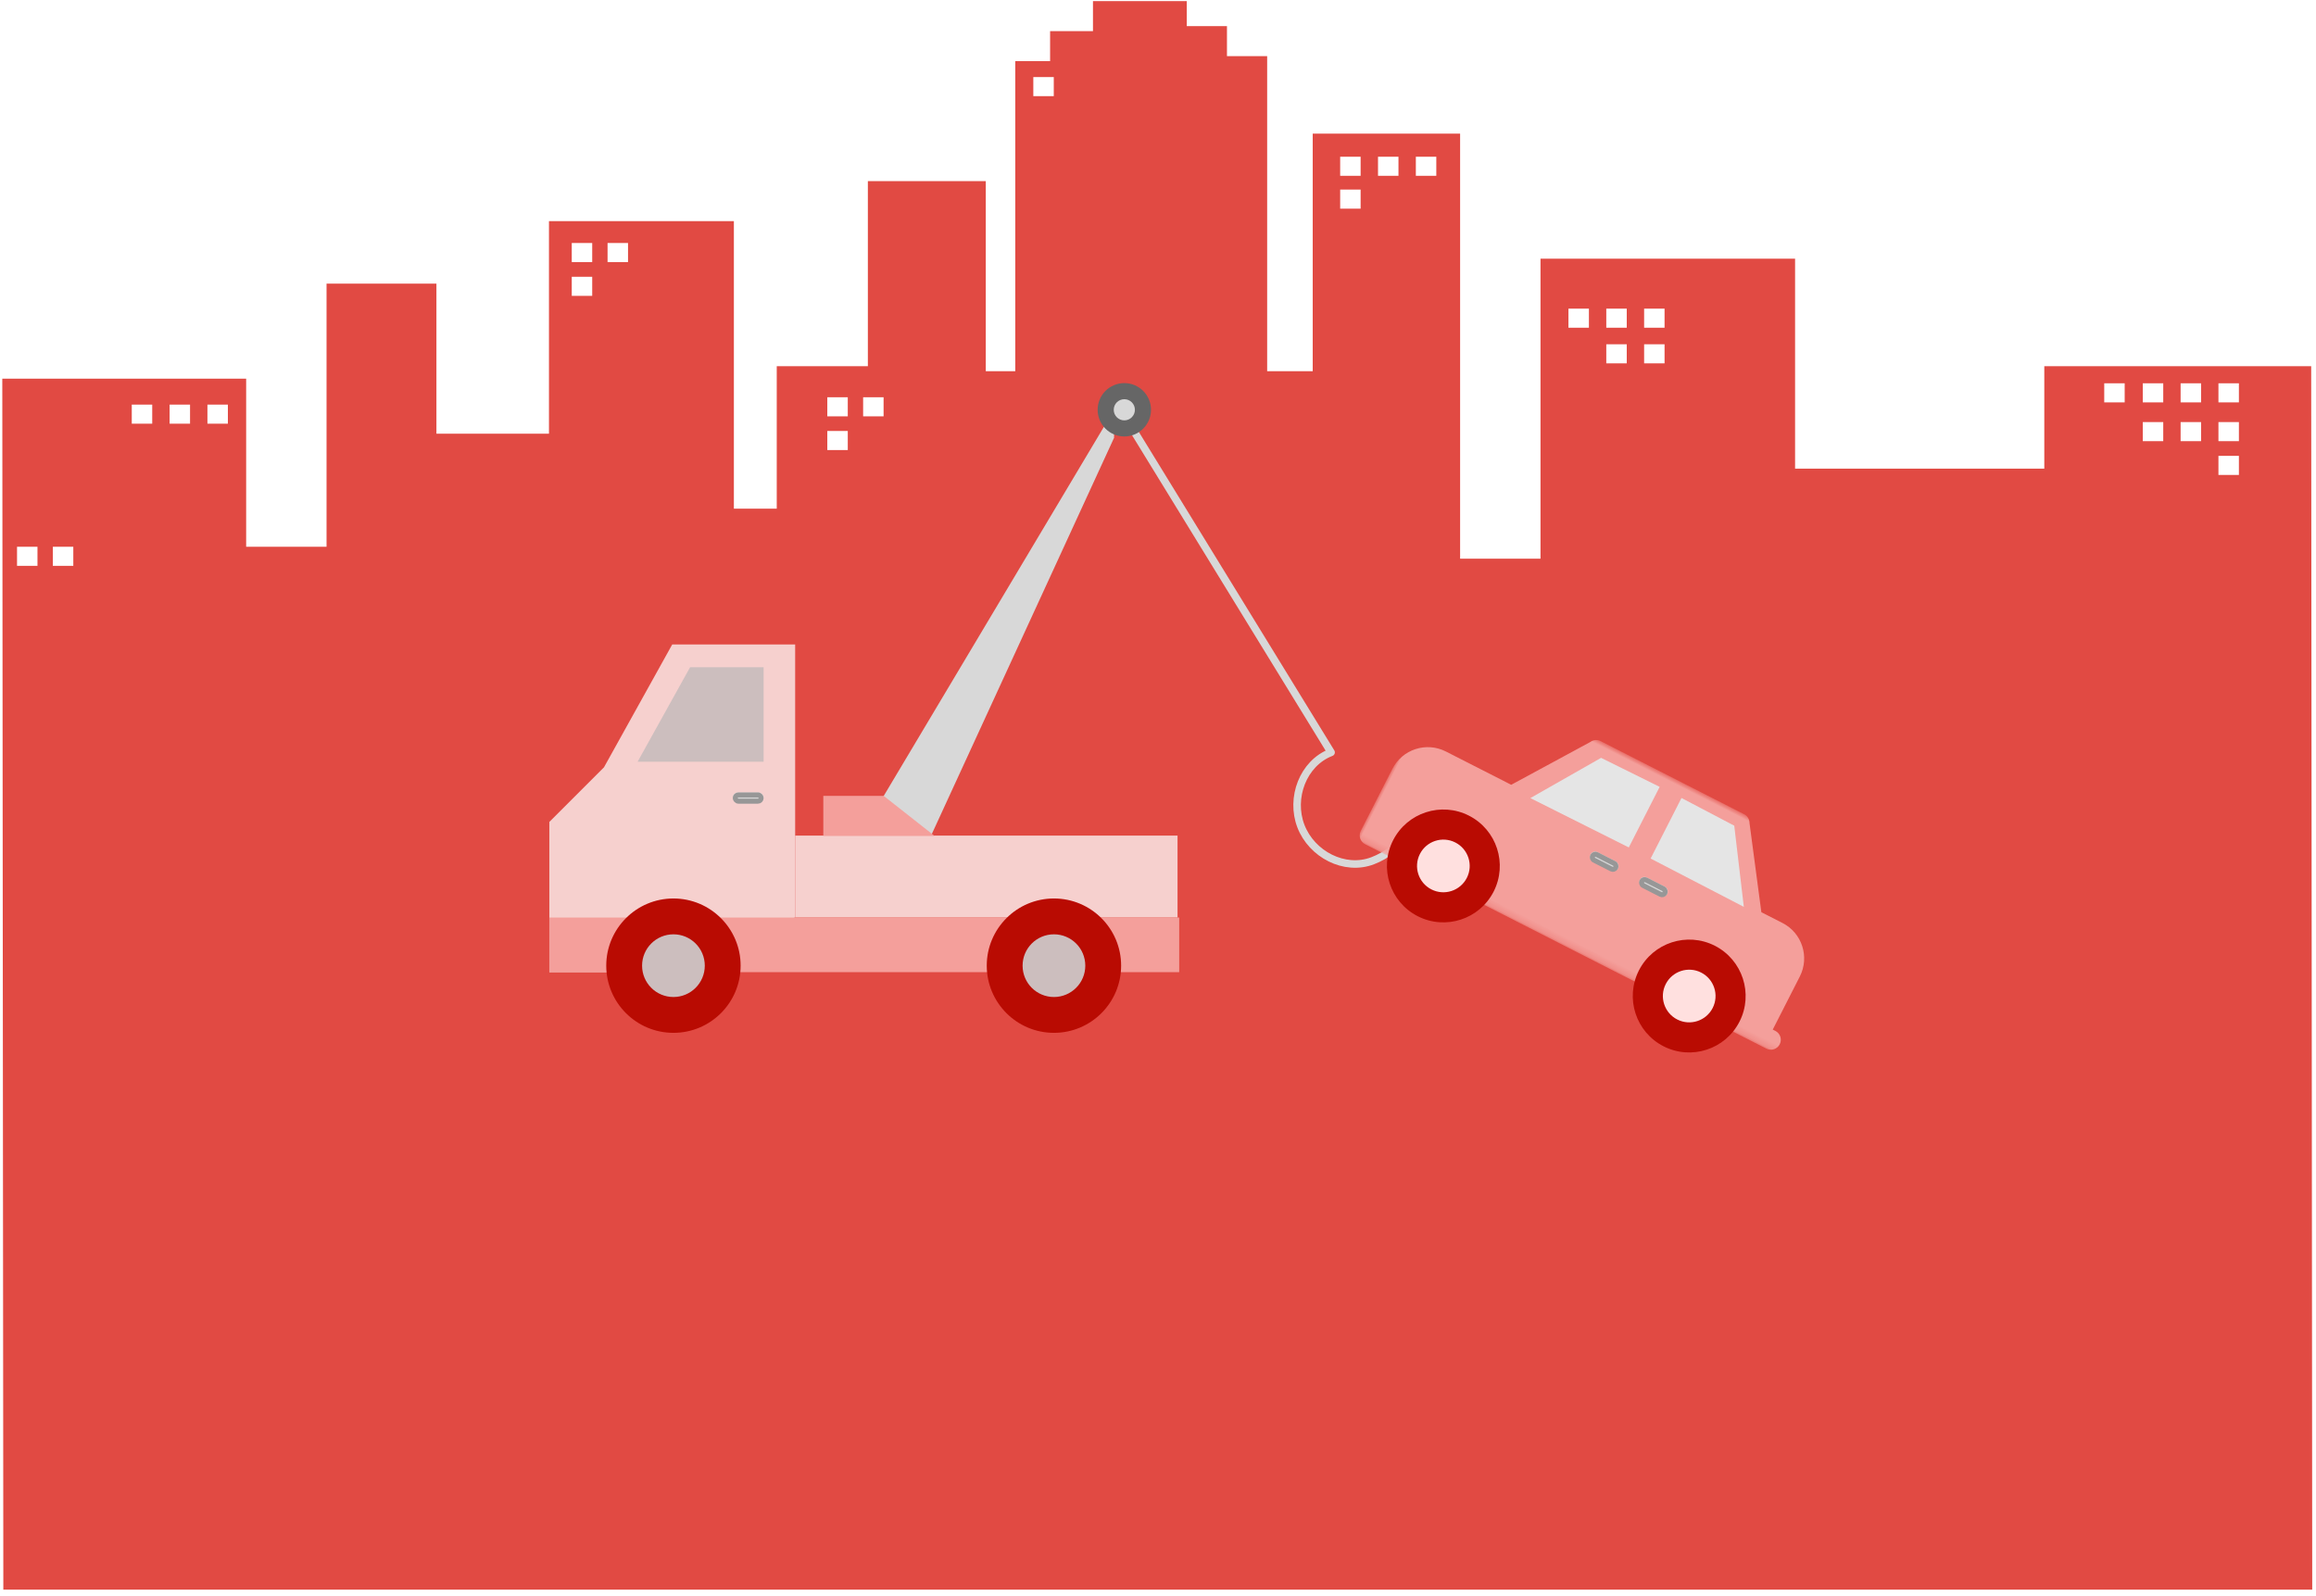<?xml version="1.0" encoding="UTF-8" standalone="no"?>
<svg width="373px" height="257px" viewBox="0 0 373 257" version="1.1" xmlns="http://www.w3.org/2000/svg" xmlns:xlink="http://www.w3.org/1999/xlink">
    <!-- Generator: Sketch 48.2 (47327) - http://www.bohemiancoding.com/sketch -->
    <title>Group 68</title>
    <desc>Created with Sketch.</desc>
    <defs>
        <rect id="path-1" x="30.275" y="68.521" width="4.972" height="1.657" rx="0.829"></rect>
        <polygon id="path-2" points="0.001 0.801 76.853 0.801 76.853 32.822 0.001 32.822"></polygon>
        <rect id="path-4" x="34.795" y="17.615" width="4.972" height="1.657" rx="0.829"></rect>
        <rect id="path-5" x="43.712" y="17.657" width="4.972" height="1.657" rx="0.829"></rect>
    </defs>
    <g id="SureDrive--Copy-3" stroke="none" stroke-width="1" fill="none" fill-rule="evenodd" transform="translate(-1810, -3077)">
        <g id="Group-64" transform="translate(1809, 3000)">
            <g id="Group-43" transform="translate(0.047, 0.533)">
                <g id="Group-68" transform="translate(1, 76)">
                    <g id="Group-41-Copy-2" transform="translate(0, 0.316)" fill="#E14A43">
                        <path d="M175.98,0.334 L175.98,5.167 L169.075,5.167 L169.075,9.999 L163.464,9.999 L163.464,59.936 L158.717,59.936 L158.717,29.328 L139.726,29.328 L139.726,59.13 L125.051,59.13 L125.051,82.084 L118.146,82.084 L118.146,35.773 L88.367,35.773 L88.367,70.003 L70.24,70.003 L70.24,45.839 L52.545,45.839 L52.545,88.218 L39.598,88.218 L39.598,61.143 L0.322,61.143 L0.489,256.194 L372.345,256.194 L372.178,59.13 L329.195,59.13 L329.195,75.64 L289.057,75.64 L289.057,41.813 L248.057,41.813 L248.057,90.139 L235.109,90.139 L235.109,21.677 L211.37,21.677 L211.37,59.936 L204.034,59.936 L204.034,9.193 L197.56,9.193 L197.56,4.362 L191.086,4.362 L191.086,0.334 L175.98,0.334 Z M166.372,15.636 L169.667,15.636 L169.667,12.563 L166.372,12.563 L166.372,15.636 Z M227.98,28.473 L231.274,28.473 L231.274,25.4 L227.98,25.4 L227.98,28.473 Z M221.886,28.473 L225.182,28.473 L225.182,25.4 L221.886,25.4 L221.886,28.473 Z M215.793,28.473 L219.087,28.473 L219.087,25.4 L215.793,25.4 L215.793,28.473 Z M215.793,33.758 L219.087,33.758 L219.087,30.686 L215.793,30.686 L215.793,33.758 Z M97.804,42.366 L101.099,42.366 L101.099,39.293 L97.804,39.293 L97.804,42.366 Z M92.036,42.366 L95.33,42.366 L95.33,39.293 L92.036,39.293 L92.036,42.366 Z M92.036,47.803 L95.33,47.803 L95.33,44.729 L92.036,44.729 L92.036,47.803 Z M264.745,52.937 L268.037,52.937 L268.037,49.865 L264.745,49.865 L264.745,52.937 Z M258.652,52.937 L261.947,52.937 L261.947,49.865 L258.652,49.865 L258.652,52.937 Z M252.558,52.937 L255.852,52.937 L255.852,49.865 L252.558,49.865 L252.558,52.937 Z M264.745,58.676 L268.037,58.676 L268.037,55.602 L264.745,55.602 L264.745,58.676 Z M258.652,58.676 L261.947,58.676 L261.947,55.602 L258.652,55.602 L258.652,58.676 Z M357.241,64.968 L360.536,64.968 L360.536,61.894 L357.241,61.894 L357.241,64.968 Z M351.149,64.968 L354.443,64.968 L354.443,61.894 L351.149,61.894 L351.149,64.968 Z M345.056,64.968 L348.351,64.968 L348.351,61.894 L345.056,61.894 L345.056,64.968 Z M338.848,64.968 L342.141,64.968 L342.141,61.894 L338.848,61.894 L338.848,64.968 Z M138.964,67.21 L142.258,67.21 L142.258,64.136 L138.964,64.136 L138.964,67.21 Z M133.194,67.21 L136.49,67.21 L136.49,64.136 L133.194,64.136 L133.194,67.21 Z M33.361,68.391 L36.655,68.391 L36.655,65.317 L33.361,65.317 L33.361,68.391 Z M27.269,68.391 L30.561,68.391 L30.561,65.317 L27.269,65.317 L27.269,68.391 Z M21.175,68.391 L24.469,68.391 L24.469,65.317 L21.175,65.317 L21.175,68.391 Z M357.241,71.21 L360.536,71.21 L360.536,68.137 L357.241,68.137 L357.241,71.21 Z M351.149,71.21 L354.443,71.21 L354.443,68.137 L351.149,68.137 L351.149,71.21 Z M345.056,71.21 L348.351,71.21 L348.351,68.137 L345.056,68.137 L345.056,71.21 Z M133.194,72.646 L136.49,72.646 L136.49,69.573 L133.194,69.573 L133.194,72.646 Z M357.241,76.647 L360.536,76.647 L360.536,73.573 L357.241,73.573 L357.241,76.647 Z M8.465,91.291 L11.759,91.291 L11.759,88.218 L8.465,88.218 L8.465,91.291 Z M2.695,91.291 L5.989,91.291 L5.989,88.218 L2.695,88.218 L2.695,91.291 Z" id="Page-1"></path>
                    </g>
                    <g id="Towing_Illust" transform="translate(87.599, 59.542)">
                        <g id="Group-22" transform="translate(0.091, 0.045)">
                            <g id="Towing_Icon_White" transform="translate(0.192, 0.416)">
                                <g id="Towing_Icon" transform="translate(0.021, 0.452)">
                                    <polyline id="Stroke-9" fill="#F6D0CE" points="11.52 96.599 0.522 96.599 0.522 72.405 9.32 63.607 20.318 43.812 40.113 43.812 40.113 87.801"></polyline>
                                    <polygon id="Stroke-13" fill="#F6D0CE" points="40.113 87.801 101.698 87.801 101.698 74.604 40.113 74.604"></polygon>
                                    <rect id="Rectangle-8" fill="#F49F9B" x="0.522" y="87.801" width="101.443" height="8.798"></rect>
                                    <path d="M127.535,74.133 C127.535,78.99 123.594,81.831 118.737,81.831 C113.881,81.831 109.94,77.34 109.94,72.483 C109.94,67.627 113.881,63.136 118.737,63.136 L107.182,1.008" id="Stroke-16" stroke="#D8D8D8" stroke-width="1.215" stroke-linecap="round" stroke-linejoin="round" transform="translate(117.359, 41.42) rotate(-21) translate(-117.359, -41.42) "></path>
                                </g>
                            </g>
                            <g id="Group-20" transform="translate(9.694, 85.45)">
                                <path d="M0.208,10.971 C0.208,16.944 5.056,21.792 11.028,21.792 C17.001,21.792 21.849,16.944 21.849,10.971 C21.849,4.998 17.001,0.151 11.028,0.151 C5.056,0.151 0.208,4.998 0.208,10.971" id="Fill-6" fill="#B90B02"></path>
                                <path d="M16.078,10.972 C16.078,13.761 13.817,16.021 11.029,16.021 C8.24,16.021 5.979,13.761 5.979,10.972 C5.979,8.182 8.24,5.922 11.029,5.922 C13.817,5.922 16.078,8.182 16.078,10.972" id="Fill-10" fill="#CCBEBE"></path>
                            </g>
                            <g id="Group-20-Copy" transform="translate(70.976, 85.45)">
                                <path d="M0.208,10.971 C0.208,16.944 5.056,21.792 11.028,21.792 C17.001,21.792 21.849,16.944 21.849,10.971 C21.849,4.998 17.001,0.151 11.028,0.151 C5.056,0.151 0.208,4.998 0.208,10.971" id="Fill-6" fill="#B90B02"></path>
                                <path d="M16.078,10.972 C16.078,13.761 13.817,16.021 11.029,16.021 C8.24,16.021 5.979,13.761 5.979,10.972 C5.979,8.182 8.24,5.922 11.029,5.922 C13.817,5.922 16.078,8.182 16.078,10.972" id="Fill-10" fill="#CCBEBE"></path>
                            </g>
                            <polygon id="Path-7" fill="#CCBEBE" points="23.404 48.355 14.95 63.572 35.247 63.572 35.247 48.355"></polygon>
                            <g id="Rectangle-9">
                                <use fill="#D8D8D8" fill-rule="evenodd" xlink:href="#path-1"></use>
                                <rect stroke="#979797" stroke-width="0.81" x="30.68" y="68.926" width="4.162" height="1" rx="0.5"></rect>
                            </g>
                            <polygon id="Path-8" fill="#D8D8D8" points="53.365 71.133 91.688 6.886 91.688 11.394 62.31 75.272"></polygon>
                            <polygon id="Stroke-14" fill="#F49F9B" transform="translate(53.808, 72.29) scale(-1, 1) translate(-53.808, -72.29) " points="62.755 75.507 62.755 69.073 53.033 69.073 44.861 75.507"></polygon>
                            <g id="Group-21" transform="translate(88.235, 2.571)">
                                <path d="M9.401,4.314 C9.401,6.687 7.477,8.612 5.104,8.612 C2.731,8.612 0.807,6.687 0.807,4.314 C0.807,1.942 2.731,0.016 5.104,0.016 C7.477,0.016 9.401,1.942 9.401,4.314 Z" id="Stroke-13" fill="#666666" transform="translate(5.104, 4.314) scale(-1, 1) translate(-5.104, -4.314) "></path>
                                <path d="M6.809,4.314 C6.809,5.255 6.045,6.019 5.104,6.019 C4.163,6.019 3.4,5.255 3.4,4.314 C3.4,3.373 4.163,2.61 5.104,2.61 C6.045,2.61 6.809,3.373 6.809,4.314 Z" id="Stroke-16" fill="#D8D8D8" transform="translate(5.104, 4.314) scale(-1, 1) translate(-5.104, -4.314) "></path>
                            </g>
                        </g>
                        <g id="Group-25" transform="translate(171.163, 82.366) rotate(27) translate(-171.163, -82.366) translate(132.283, 61.711)">
                            <g id="Page-1" transform="translate(0.095, 0.505)">
                                <g id="Group-3" transform="translate(0, 0.147)">
                                    <mask id="mask-3" fill="white">
                                        <use xlink:href="#path-2"></use>
                                    </mask>
                                    <g id="Clip-2"></g>
                                    <path d="M33.624,10.407 L31.411,10.407 L28.651,15.927 C28.369,16.484 27.805,16.811 27.216,16.811 C26.976,16.811 26.733,16.753 26.499,16.641 C25.711,16.244 25.391,15.283 25.788,14.493 L28.99,8.088 C29.262,7.544 29.813,7.204 30.422,7.204 L33.624,7.204 C34.504,7.204 35.225,7.922 35.225,8.805 C35.225,9.689 34.504,10.407 33.624,10.407 M73.651,29.62 L73.651,20.013 C73.651,16.478 70.779,13.609 67.247,13.609 L63.433,13.609 L55.216,1.684 C54.944,1.139 54.39,0.8 53.785,0.8 L27.873,0.8 C27.264,0.8 26.713,1.139 26.441,1.684 L18.221,13.609 L6.405,13.609 C2.87,13.609 0.001,16.478 0.001,20.013 L0.001,31.221 C0.001,32.105 0.718,32.822 1.602,32.822 L5.758,32.822 C5.662,32.303 5.605,31.768 5.605,31.221 C5.605,26.363 9.553,22.415 14.411,22.415 C19.265,22.415 23.217,26.363 23.217,31.221 C23.217,31.768 23.159,32.303 23.063,32.822 L50.589,32.822 C50.493,32.303 50.435,31.768 50.435,31.221 C50.435,26.363 54.384,22.415 59.241,22.415 C64.096,22.415 68.048,26.363 68.048,31.221 C68.048,31.768 67.99,32.303 67.894,32.822 L74.125,32.822 C75.006,32.822 75.726,32.105 75.726,31.221 C75.726,30.337 75.006,29.62 74.125,29.62 L73.651,29.62 Z" id="Fill-1" fill="#F49F9B" mask="url(#mask-3)"></path>
                                </g>
                                <path d="M7.206,31.368 C7.206,35.339 10.437,38.573 14.411,38.573 C18.381,38.573 21.616,35.339 21.616,31.368 C21.616,27.394 18.381,24.163 14.411,24.163 C10.437,24.163 7.206,27.394 7.206,31.368 Z" id="Fill-4" fill="#000000"></path>
                                <path d="M59.241,24.163 C55.268,24.163 52.037,27.394 52.037,31.368 C52.037,35.339 55.268,38.573 59.241,38.573 C63.212,38.573 66.446,35.339 66.446,31.368 C66.446,27.394 63.212,24.163 59.241,24.163" id="Fill-6" fill="#000000"></path>
                            </g>
                            <g id="Group-24" transform="translate(4.826, 21.416)">
                                <path d="M0.596,9.454 C0.596,14.471 4.669,18.543 9.685,18.543 C14.702,18.543 18.775,14.471 18.775,9.454 C18.775,4.436 14.702,0.365 9.685,0.365 C4.669,0.365 0.596,4.436 0.596,9.454" id="Fill-6" fill="#B90B02"></path>
                                <path d="M13.927,9.454 C13.927,11.797 12.028,13.696 9.686,13.696 C7.343,13.696 5.444,11.797 5.444,9.454 C5.444,7.111 7.343,5.212 9.686,5.212 C12.028,5.212 13.927,7.111 13.927,9.454" id="Fill-10" fill="#FFE0DF"></path>
                            </g>
                            <g id="Group-23" transform="translate(49.506, 22.226)">
                                <path d="M0.707,9.338 C0.707,14.356 4.78,18.427 9.796,18.427 C14.814,18.427 18.886,14.356 18.886,9.338 C18.886,4.321 14.814,0.249 9.796,0.249 C4.78,0.249 0.707,4.321 0.707,9.338" id="Fill-6-Copy-2" fill="#B90B02"></path>
                                <path d="M14.038,9.338 C14.038,11.681 12.139,13.58 9.797,13.58 C7.454,13.58 5.555,11.681 5.555,9.338 C5.555,6.996 7.454,5.096 9.797,5.096 C12.139,5.096 14.038,6.996 14.038,9.338" id="Fill-10-Copy-2" fill="#FFE0DF"></path>
                            </g>
                            <polygon id="Path-7" fill="#F49F9B" points="28.903 3.825 20.298 19.314 40.958 19.314 40.958 3.825"></polygon>
                            <polygon id="Path-7" fill="#E5E5E5" points="29.24 3.825 22.031 14.773 39.767 14.653 39.767 3.705"></polygon>
                            <polygon id="Path-7" fill="#E5E5E5" transform="translate(52.166, 9.239) scale(-1, 1) translate(-52.166, -9.239) " points="51.022 3.825 43.712 14.773 60.62 14.653 60.62 3.705"></polygon>
                            <g id="Rectangle-9">
                                <use fill="#D8D8D8" fill-rule="evenodd" xlink:href="#path-4"></use>
                                <rect stroke="#979797" stroke-width="0.81" x="35.2" y="18.02" width="4.162" height="1" rx="0.5"></rect>
                            </g>
                            <g id="Rectangle-9-Copy">
                                <use fill="#D8D8D8" fill-rule="evenodd" xlink:href="#path-5"></use>
                                <rect stroke="#979797" stroke-width="0.81" x="44.117" y="18.062" width="4.162" height="1" rx="0.5"></rect>
                            </g>
                        </g>
                    </g>
                </g>
            </g>
        </g>
    </g>
</svg>